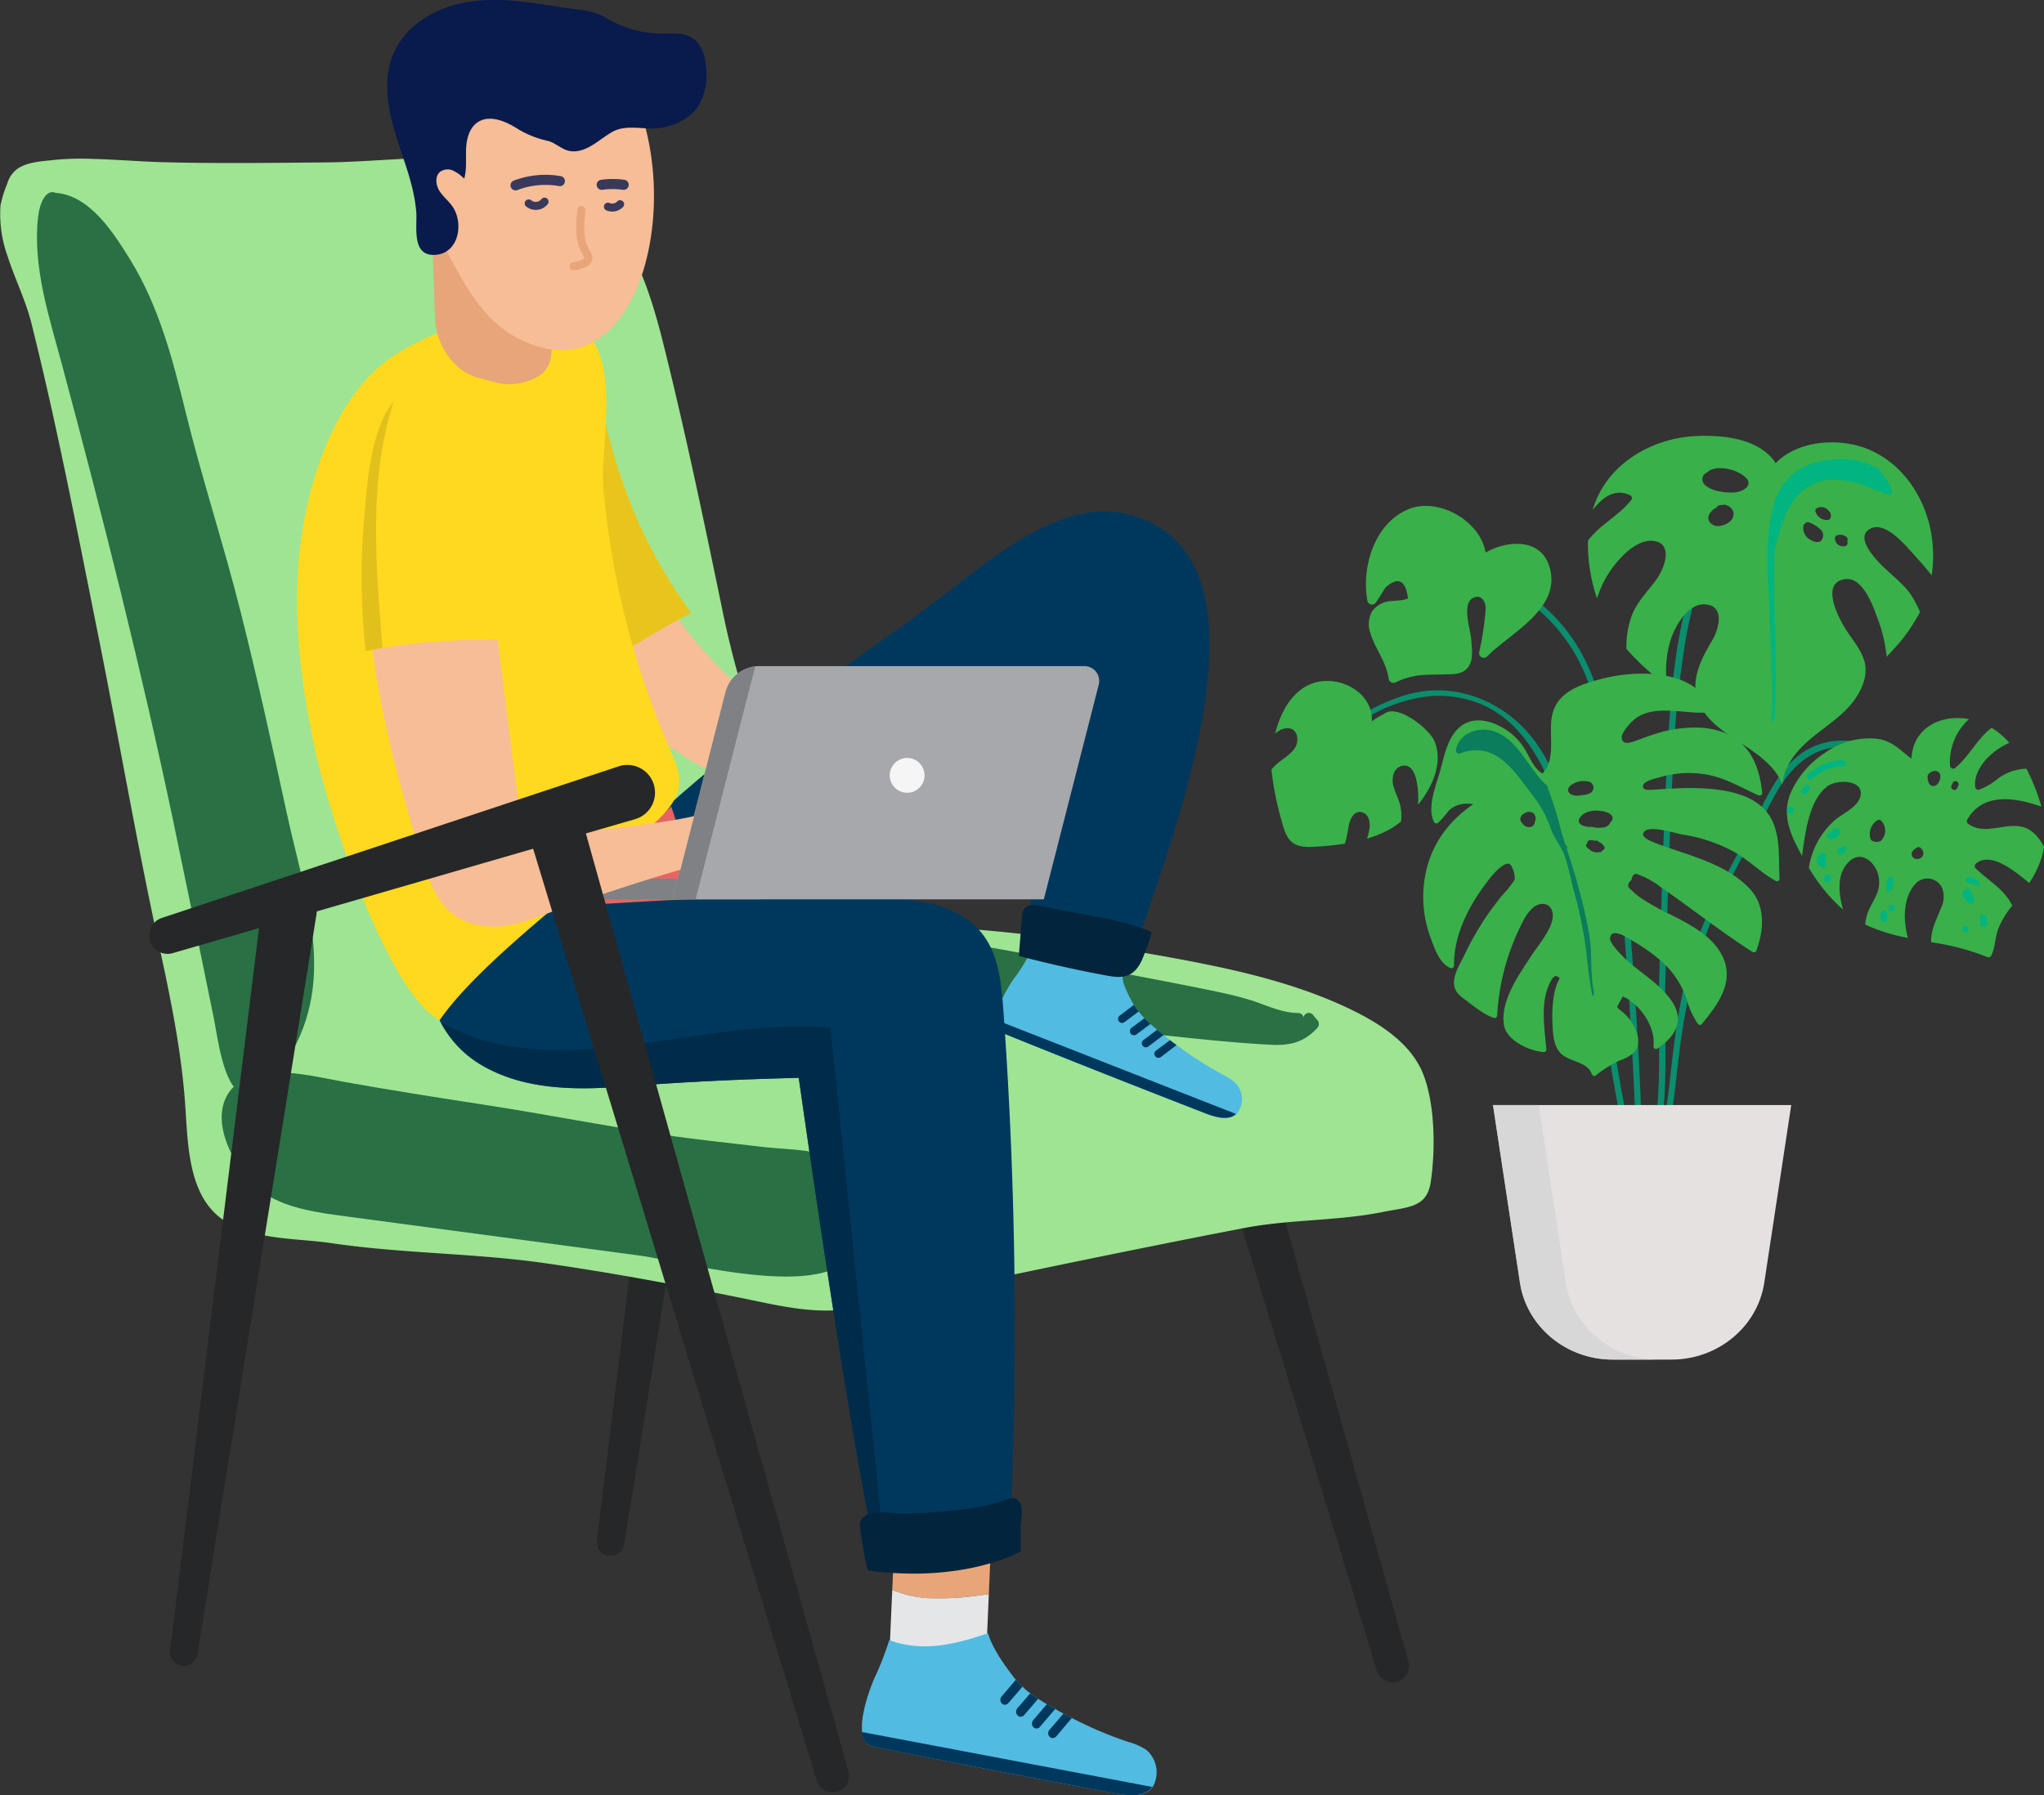 <svg xmlns="http://www.w3.org/2000/svg" width="463.038" height="406.817" viewBox="0 0 463.038 406.817">
  <rect x="0" y="0" width="463.038" height="406.817" fill="#333333" stroke="none"/>
  <g id="Group_712" data-name="Group 712" transform="translate(-359.963 -1876.094)">
    <g id="Group_709" data-name="Group 709" transform="translate(-8437.442 -602.712)">
      <g id="Group_671" data-name="Group 671" transform="translate(8932.599 2629.772)">
        <path id="Path_1410" data-name="Path 1410" d="M9481.377,2976.47l36.512,130.481a3.728,3.728,0,0,1-7.156,2.09L9470.1,2975.524C9473.853,2975.929,9477.611,2976.264,9481.377,2976.47Z" transform="translate(-9334.02 -2881.408)" fill="#262728"/>
        <g id="Group_669" data-name="Group 669" transform="translate(0 24.149)">
          <path id="Path_1411" data-name="Path 1411" d="M9215.042,2839.225l-20.719,168.387a3.125,3.125,0,0,0,6.188.878l26.947-167.5a6.271,6.271,0,1,0-12.384-1.992C9215.063,2839.063,9215.051,2839.157,9215.042,2839.225Z" transform="translate(-9194.3 -2833.719)" fill="#262728"/>
        </g>
        <g id="Group_670" data-name="Group 670" transform="translate(25.493)">
          <path id="Path_1412" data-name="Path 1412" d="M9251.3,2824.856l96.466-27.781a6.271,6.271,0,0,0-3.471-12.053c-.076.022-.176.053-.25.077l-95.223,31.786a4.175,4.175,0,0,0,2.478,7.971Z" transform="translate(-9245.967 -2784.776)" fill="#262728"/>
        </g>
      </g>
      <g id="Group_672" data-name="Group 672" transform="translate(8797.405 2514.514)">
        <path id="Path_1413" data-name="Path 1413" d="M8921.93,2557.111a25.328,25.328,0,0,0-1.52,4.917,28.026,28.026,0,0,0,1.6,11.48c1.635,5.111,4.1,9.985,5.4,15.2,5.787,23.092,10.285,46.567,14.971,69.9,4.738,23.6,8.787,47.32,13.9,70.847,2.564,11.8,5.024,23.633,5.921,35.7.7,9.364.483,22.077,9.617,27.333,6.989,4.021,15.863,3.53,23.6,4.675,15.943,2.359,32.059,2.232,48,4.485,14.847,2.1,29.656,4.878,44.352,7.837,7.76,1.562,15.691,3.611,23.6,2.737,7.446-.823,14.6-2.928,21.908-4.465q11.467-2.41,22.939-4.8c15.293-3.172,30.6-6.28,45.939-9.23,10.4-2,21.115-1.555,31.5-3.651,5.65-1.14,9.869-.92,10.748-6.766,1.084-7.22,1.008-17.551-1.707-24.462-2.841-7.227-10.328-11.773-17.03-14.951-16.622-7.881-36-10.688-53.97-13.9a315.175,315.175,0,0,0-35.012-4.233c-9.911-.644-19.81-3.276-29.727-3.9-1.462-3.89-2.494-7.95-3.922-11.866-2.375-6.515-5.258-12.852-7.9-19.258a209.572,209.572,0,0,1-11.362-37.861c-4.141-19.982-8.315-39.984-13.274-59.785-3.613-14.429-9.145-30.711-23.718-37.333-16.325-7.417-35.579-3.634-52.844-3.489-12.2.1-24.421.266-36.619-.048-5.294-.136-10.571-.616-15.866-.739a61.386,61.386,0,0,0-8.662.2c-2.519.3-5.369.375-7.676,1.52a6.355,6.355,0,0,0-.957.582A6.253,6.253,0,0,0,8921.93,2557.111Z" transform="translate(-8920.297 -2551.177)" fill="#9ee493"/>
        <path id="Path_1414" data-name="Path 1414" d="M8943,2606.359c9.215,34.413,17.949,68.9,25.255,103.772,3.093,14.76,6.1,29.537,9.118,44.313.776,3.8,2.077,15.108,6.284,16.771,2.825,1.118,5.754-1.31,7.621-3.708,15.162-19.475,7.05-39,2.429-60.423-3.254-15.08-6.576-30.149-10.348-45.109-3.8-15.083-8.667-29.868-12.381-44.965-2.963-12.048-6.031-24.03-12.611-34.686-3.707-6-9.076-14.534-16.863-15.114-2.092-.906-3.6,2.065-3.98,5.442C8936.229,2584.019,8940.1,2595.534,8943,2606.359Z" transform="translate(-8928.893 -2559.215)" fill="#297045"/>
        <path id="Path_1415" data-name="Path 1415" d="M9187.466,2927.958c30.086,2.278,60.218.385,90.343.7,15.093.158,30,1.3,45,2.9,6.718.714,13.5,1.372,20.251,1.712,4.266.215,7.431-.623,10.334-3.8a1.33,1.33,0,0,0,0-1.831l-1.009-1.19a1.208,1.208,0,0,0-2.092.639,1.19,1.19,0,0,0-1.2-1.018c-4.1-.037-7.547-1.97-11.39-3.1-3.222-.944-6.518-1.638-9.806-2.306-7.931-1.611-15.893-3.079-23.834-4.637-14.542-2.854-29.3-6.268-44.128-7.189-24.975-1.552-51.453,4.071-73.123,16.707A1.306,1.306,0,0,0,9187.466,2927.958Z" transform="translate(-9054.992 -2732.24)" fill="#297045"/>
        <path id="Path_1416" data-name="Path 1416" d="M9117.146,3012.869c8.549,1.142,47.014,11.744,48.16-3.216.277-3.623,1.141-13.783-1.128-16.528-3.762-4.551-13.946-4.25-19.231-4.889-7.5-.907-15.014-1.646-22.483-2.756-13.558-2.014-27.018-4.695-40.567-6.783-10.879-1.677-21.691-3.356-32.521-5.319-6.494-1.177-18.1-4.208-23.812.479-8.469,6.948.293,21.722,7.445,25.637,5.1,2.791,11.01,3.608,16.771,4.377l44.848,5.99Z" transform="translate(-8971.861 -2764.023)" fill="#297045"/>
      </g>
      <g id="Group_679" data-name="Group 679" transform="translate(8992.651 2819.725)">
        <g id="Group_673" data-name="Group 673" transform="translate(6.156 0)">
          <path id="Path_1417" data-name="Path 1417" d="M9337.9,3190.955a24.84,24.84,0,0,1-7.94-1.867l.756-17.159,21.993-2.168-.873,20.307c-.52.078-1.041.142-1.559.2A65.7,65.7,0,0,1,9337.9,3190.955Z" transform="translate(-9329.233 -3169.761)" fill="#e7a579"/>
          <path id="Path_1418" data-name="Path 1418" d="M9337.154,3210.8a65.72,65.72,0,0,0,12.379-.684c.516-.062,1.038-.126,1.557-.2l-.865,20.129-21.734-4.664.725-16.445A24.846,24.846,0,0,0,9337.154,3210.8Z" transform="translate(-9328.49 -3189.605)" fill="#e5e6e7"/>
        </g>
        <g id="Group_678" data-name="Group 678" transform="translate(0 29.151)">
          <path id="Path_1419" data-name="Path 1419" d="M9319.143,3238.414a70.179,70.179,0,0,0,3.076-8.005c7.535,2.8,14.961.976,22.371-1.565,1.094,3.883,4.65,8.4,5.611,9.677a6.635,6.635,0,0,0,.7.864,12.777,12.777,0,0,0,1.508,1.562,11.325,11.325,0,0,0,1.773,1.516,15.834,15.834,0,0,0,1.782,1.24c.647.438,1.3.83,1.957,1.223.612.386,1.276.734,1.9,1.074.539.326,1.078.652,1.625.934.074.059.158.074.232.133.621.341,1.243.681,1.914.985a87.319,87.319,0,0,0,12.817,5.444,13.776,13.776,0,0,1,4,1.766,6.667,6.667,0,0,1,1.668,8.082c-1.661,2.954-5.824,2.318-8.345,1.831-17.554-3.213-37.638-7.1-55.132-10.628C9313.018,3253.43,9318.055,3240.587,9319.143,3238.414Z" transform="translate(-9316.013 -3228.843)" fill="#52bbe1"/>
          <path id="Path_1420" data-name="Path 1420" d="M9381.849,3286.672c-1.786,2.506-5.657,1.961-8.056,1.517-17.559-3.256-37.658-7.1-55.16-10.641a3.212,3.212,0,0,1-2.49-3.312Z" transform="translate(-9316.078 -3251.839)" fill="#00385d"/>
          <g id="Group_674" data-name="Group 674" transform="translate(42.196 18.224)">
            <path id="Path_1421" data-name="Path 1421" d="M9401.881,3271.028a.8.8,0,0,0,.506.274,1.089,1.089,0,0,0,.963-.342l3.561-4.2c-.671-.3-1.293-.644-1.914-.984l-3.164,3.665A1.134,1.134,0,0,0,9401.881,3271.028Z" transform="translate(-9401.532 -3265.778)" fill="#00385d"/>
          </g>
          <g id="Group_675" data-name="Group 675" transform="translate(38.532 16.082)">
            <path id="Path_1422" data-name="Path 1422" d="M9394.413,3266.65a1.287,1.287,0,0,0,.548.282,1.037,1.037,0,0,0,.971-.387l3.445-4.033c-.621-.341-1.285-.689-1.9-1.074l-3.063,3.59A1.223,1.223,0,0,0,9394.413,3266.65Z" transform="translate(-9394.106 -3261.438)" fill="#00385d"/>
          </g>
          <g id="Group_676" data-name="Group 676" transform="translate(34.936 13.619)">
            <path id="Path_1423" data-name="Path 1423" d="M9387.15,3261.456a.867.867,0,0,0,.5.274,1.056,1.056,0,0,0,1.014-.379l3.162-3.666a15.53,15.53,0,0,1-1.781-1.24l-2.939,3.38A1.219,1.219,0,0,0,9387.15,3261.456Z" transform="translate(-9386.818 -3256.446)" fill="#00385d"/>
          </g>
          <g id="Group_677" data-name="Group 677" transform="translate(31.371 10.541)">
            <path id="Path_1424" data-name="Path 1424" d="M9379.926,3255.584a.865.865,0,0,0,.506.274,1.09,1.09,0,0,0,.963-.341l3.221-3.749a12.582,12.582,0,0,1-1.508-1.562l-3.23,3.793A1.174,1.174,0,0,0,9379.926,3255.584Z" transform="translate(-9379.594 -3250.207)" fill="#00385d"/>
          </g>
        </g>
      </g>
      <g id="Group_684" data-name="Group 684" transform="translate(9023.02 2691.271)">
        <path id="Path_1425" data-name="Path 1425" d="M9379.336,2931.132c14.445,5.847,31.049,12.431,45.585,18.037,2.084.826,5.548,2.055,7.351-.013a5.245,5.245,0,0,0-.363-6.736,12.943,12.943,0,0,0-3.174-2.1,82.067,82.067,0,0,1-10.208-6.565c-.532-.358-1.018-.738-1.5-1.117-.056-.06-.124-.086-.18-.147-.43-.319-.846-.673-1.263-1.027-.485-.379-1-.772-1.477-1.186-.507-.427-1.013-.854-1.507-1.315a14.4,14.4,0,0,1-1.355-1.3,10.106,10.106,0,0,1-1.312-1.517,11.17,11.17,0,0,1-1.08-1.508,5.667,5.667,0,0,1-.48-.81,26.738,26.738,0,0,1-1.824-3.909c-.443-1.425-.1-3.062-1.086-4.3-1.021-1.25-2.78-1.167-4.264-1.3a.688.688,0,0,1-.3-.035c-1.7-.171-2.308-.754-3.717-1.6-2.375-1.408-6.884-2.364-9.488-3.269-.55-.208-3.445,6-5.77,8.937C9380.707,2919.906,9374.734,2929.277,9379.336,2931.132Z" transform="translate(-9377.59 -2909.419)" fill="#52bbe1"/>
        <path id="Path_1426" data-name="Path 1426" d="M9431.955,2968.513c-1.851,1.689-5.077.583-7.062-.187-14.534-5.641-31.157-12.2-45.606-18.052a2.771,2.771,0,0,1-1.688-3.073Z" transform="translate(-9377.56 -2928.559)" fill="#00385d"/>
        <g id="Group_680" data-name="Group 680" transform="translate(35.892 23.218)">
          <path id="Path_1427" data-name="Path 1427" d="M9450.5,2960.124a.742.742,0,0,0,.395.306.959.959,0,0,0,.865-.106l3.584-2.731c-.531-.358-1.018-.738-1.5-1.117l-3.176,2.375A.874.874,0,0,0,9450.5,2960.124Z" transform="translate(-9450.303 -2956.476)" fill="#00385d"/>
        </g>
        <g id="Group_681" data-name="Group 681" transform="translate(33.054 20.859)">
          <path id="Path_1428" data-name="Path 1428" d="M9444.719,2955.322a1.2,1.2,0,0,0,.429.319.906.906,0,0,0,.878-.14l3.463-2.62c-.484-.379-1-.772-1.477-1.186l-3.08,2.332A.938.938,0,0,0,9444.719,2955.322Z" transform="translate(-9444.551 -2951.695)" fill="#00385d"/>
        </g>
        <g id="Group_682" data-name="Group 682" transform="translate(30.337 18.246)">
          <path id="Path_1429" data-name="Path 1429" d="M9439.233,2949.893a.8.8,0,0,0,.4.306.923.923,0,0,0,.912-.127l3.175-2.375a14.447,14.447,0,0,1-1.356-1.3l-2.946,2.187A.939.939,0,0,0,9439.233,2949.893Z" transform="translate(-9439.044 -2946.399)" fill="#00385d"/>
        </g>
        <g id="Group_683" data-name="Group 683" transform="translate(27.654 15.222)">
          <path id="Path_1430" data-name="Path 1430" d="M9433.8,2944.007a.8.8,0,0,0,.395.307.956.956,0,0,0,.863-.106l3.236-2.431a11.17,11.17,0,0,1-1.08-1.508l-3.248,2.466A.9.9,0,0,0,9433.8,2944.007Z" transform="translate(-9433.607 -2940.269)" fill="#00385d"/>
        </g>
      </g>
      <path id="Path_1431" data-name="Path 1431" d="M9220.209,2783.416c17.1-15.928,38.438-31.106,57.524-44.588,17.853-12.609,37.122-33.322,56.737-21.764,24.18,14.247,5,65.9-3.811,92.118-7.65,1.415-16.5-2.829-24.146-1.415-5.619-41.194-1.4-31.894-2.147-43.46-25.792,27.681-46.873,48.382-76.332,58.162Z" transform="translate(-274.827 -118.985)" fill="#00385d"/>
      <path id="Path_1432" data-name="Path 1432" d="M9252.378,2794.561l-20.53,5.774c-17.246-2.78-29.023-14.137-37.062-27.525,6.069-3.535,11.786-7.912,17.842-10.727C9222.734,2776.153,9235.843,2786.83,9252.378,2794.561Z" transform="translate(-261.948 -143.508)" fill="#f6bd96"/>
      <path id="Path_1433" data-name="Path 1433" d="M9190.059,2654.212l-2.9,1.779c-.132-.6-.283-1.172-.41-1.779Z" transform="translate(-257.877 -88.86)" fill="#a6a8ab"/>
      <path id="Path_1434" data-name="Path 1434" d="M9178.178,2663.24c4.528,20.668,10.718,34.178,20.6,47.931-6.056,2.815-17.4,10.185-23.469,13.719-14.3-23.819-14.41-56.244-14.41-56.244Z" transform="translate(-244.779 -93.434)" fill="#e8c51d"/>
      <path id="Path_1435" data-name="Path 1435" d="M9176.551,2887.219c-8.191,5.067-25.646,4.074-36.074,1.905,10.3-14.941,30.019-26.611,43.408-40.009C9188.637,2863.043,9191.479,2877.984,9176.551,2887.219Z" transform="translate(-234.435 -187.598)" fill="#e76464"/>
      <path id="Path_1436" data-name="Path 1436" d="M9057.293,2676.3c1.718-14.946,7.84-34.884,21.111-43.646,10.108-6.674,26.791-12.095,38.921-8.231,14.319,4.562,7.765,27.431,8.755,38.4a190.507,190.507,0,0,0,14.983,58.713c1.065,2.449,2.2,4.975,2.173,7.646-.064,5.615-6.733,10.134-10.518,13.411-5.252,4.55-10.642,8.939-15.967,13.4-2.2,1.839-28.551,26.675-27.791,27.1-12.008-6.687-25.254-46.959-28.443-62.228C9057.458,2706.229,9055.586,2691.166,9057.293,2676.3Z" transform="translate(-191.966 -73.117)" fill="#ffd91f"/>
      <g id="Group_685" data-name="Group 685" transform="translate(8880.301 2678.317)">
        <path id="Path_1437" data-name="Path 1437" d="M9117.193,2905.649c1.035-9.806,6.226-11.862,15.431-12.277,29.033-1.31,57.455-4.17,86.615-2.8,8.422.4,17.854,1.5,23.131,8.075,3.812,4.75,4.458,11.224,4.9,17.3a1001.2,1001.2,0,0,1,1.37,121.454c-8.376,2.739-16.924,3.319-29.672,4.045-5.959-23.919-18.006-110-18.048-110-14.513.38-25.372.9-40,2-10.621.8-21.859.7-31.16-4.492A24.013,24.013,0,0,1,9117.193,2905.649Z" transform="translate(-9102.877 -2886.734)" fill="#00385d"/>
        <path id="Path_1438" data-name="Path 1438" d="M9210.893,2949.385l12.528,121.26-1.683.1c-5.959-23.919-18.006-110-18.049-110-14.512.38-25.371.9-40,2-10.621.8-21.86.7-31.162-4.492a25.085,25.085,0,0,1-9.99-10.205C9148.29,2962.937,9181.439,2946.741,9210.893,2949.385Z" transform="translate(-9105.649 -2916.03)" fill="#012a46" opacity="0.78"/>
        <path id="Path_1439" data-name="Path 1439" d="M9138.273,2883.164c-12.762,10.615-26.732,22.184-33.272,31.667-5.69-3.169-11.649-13.9-16.694-25.92A276.066,276.066,0,0,1,9138.273,2883.164Z" transform="translate(-9088.307 -2883.164)" fill="#ffd91f"/>
      </g>
      <path id="Path_1440" data-name="Path 1440" d="M9304.367,2865.951c1.175.107,2.354.159,3.524.308A7.86,7.86,0,0,1,9304.367,2865.951Z" transform="translate(-317.461 -196.127)" fill="#d0ccc8"/>
      <g id="Group_686" data-name="Group 686" transform="translate(8923.025 2629.744)">
        <rect id="Rectangle_130" data-name="Rectangle 130" width="46.791" height="4.69" transform="translate(0 48.157)" fill="#808184"/>
        <path id="Path_1441" data-name="Path 1441" d="M9313.191,2837.565h-84.112l12-46.932a7.863,7.863,0,0,1,7.618-5.915h73.68a3.361,3.361,0,0,1,3.256,4.193Z" transform="translate(-9202.347 -2784.718)" fill="#a6a8ab"/>
        <path id="Path_1442" data-name="Path 1442" d="M9241.079,2790.71l-12,46.931h5.226l13.5-52.772A7.847,7.847,0,0,0,9241.079,2790.71Z" transform="translate(-9202.347 -2784.795)" fill="#808184"/>
        <circle id="Ellipse_94" data-name="Ellipse 94" cx="3.946" cy="3.946" r="3.946" transform="translate(75.134 27.685) rotate(-76.717)" fill="#fff" opacity="0.88"/>
      </g>
      <path id="Path_1443" data-name="Path 1443" d="M9117.985,2751.44c1.729,16.586,7.144,56.886,7.144,56.886,12.941-3.933,25.66-3.61,38.546-6.482l-3.122,12.145c-17.18,4.96-33.485,11.23-36.369,12.047-5.092,1.442-10.982,1.259-15.171-1.975-3.77-2.91-5.5-7.687-6.905-12.237-5.315-17.2-9.984-34.339-11.814-51.839C9100.973,2757.713,9105.725,2751.451,9117.985,2751.44Z" transform="translate(-209.012 -138.116)" fill="#f6bd96"/>
      <g id="Group_688" data-name="Group 688" transform="translate(8879.302 2565.352)">
        <path id="Path_1444" data-name="Path 1444" d="M9086.686,2687.583c.8-10.127,1.564-26.277,9.5-31.186,11.969-7.406,23.568,5.447,24.318,17.234.852,13.355,3.223,26.1,4.554,38.858-13.607.012-25.978.2-37.831,2.723A150.786,150.786,0,0,1,9086.686,2687.583Z" transform="translate(-9086.281 -2654.213)" fill="#ffd91f"/>
        <path id="Path_1445" data-name="Path 1445" d="M9086.686,2692.156c.7-8.893,1.381-22.425,6.906-28.916-5.851,17.92-3.981,37.311-2.574,55.831-1.271.218-2.537.446-3.795.714A150.786,150.786,0,0,1,9086.686,2692.156Z" transform="translate(-9086.281 -2658.786)" fill="#e2c01c"/>
        <g id="Group_687" data-name="Group 687" transform="translate(34.774 25.634)">
          <path id="Path_1446" data-name="Path 1446" d="M9156.878,2707.5c-.045-.442-.077-.891-.119-1.334C9156.8,2706.6,9156.842,2707.049,9156.878,2707.5Z" transform="translate(-9156.759 -2706.167)" fill="#ffd91f"/>
          <path id="Path_1447" data-name="Path 1447" d="M9156.964,2708.87c1.082,10.642,2.8,20.978,3.88,31.308-1.331,0-2.607.02-3.915.027C9157.363,2726.932,9157.6,2716.871,9156.964,2708.87Z" transform="translate(-9156.845 -2707.536)" fill="#ffd91f"/>
        </g>
      </g>
      <path id="Path_1448" data-name="Path 1448" d="M9350.595,3167.007a2.361,2.361,0,0,1,.808,1c.811,1.651.1,3.838.1,5.582v5.3s-12.727,7.27-34.514,4.3c-.466-.063-1.775-8.895-1.866-9.7-.564-4.974,7.351-3.1,10.36-3.186,3.833-.112,7.664-.351,11.477-.78a50.241,50.241,0,0,0,10.293-2C9348.491,3167.11,9349.662,3166.412,9350.595,3167.007Z" transform="translate(-322.895 -348.525)" fill="#02253d"/>
      <path id="Path_1449" data-name="Path 1449" d="M9416.426,2905.729c-.643,1.832-1.656,3.7-3.418,4.518-1.605.742-3.475.451-5.213.129q-9.937-1.843-19.723-4.42.35-4.4.7-8.8a3.651,3.651,0,0,1,.474-1.823c.819-1.185,2.595-.993,4-.67,7.969,1.833,17.407,2.7,24.922,5.854A35.989,35.989,0,0,1,9416.426,2905.729Z" transform="translate(-359.866 -210.546)" fill="#02253d"/>
      <g id="Group_692" data-name="Group 692" transform="translate(8831.227 2652.132)">
        <g id="Group_689" data-name="Group 689" transform="translate(85.367 6.576)">
          <path id="Path_1450" data-name="Path 1450" d="M9162.135,2851.519l65.586,215.516a3.728,3.728,0,0,0,7.156-2.09L9174.172,2848a6.27,6.27,0,1,0-12.076,3.379C9162.105,2851.419,9162.124,2851.484,9162.135,2851.519Z" transform="translate(-9161.862 -2843.422)" fill="#262728"/>
        </g>
        <g id="Group_690" data-name="Group 690" transform="translate(4.694 26.705)">
          <path id="Path_1451" data-name="Path 1451" d="M9019.1,2889.725l-20.719,168.387a3.125,3.125,0,0,0,6.188.878l26.947-167.5a6.271,6.271,0,1,0-12.383-1.992C9019.121,2889.563,9019.108,2889.657,9019.1,2889.725Z" transform="translate(-8998.357 -2884.219)" fill="#262728"/>
        </g>
        <g id="Group_691" data-name="Group 691" transform="translate(0 0)">
          <path id="Path_1452" data-name="Path 1452" d="M8994.182,2872.731l104.7-30.341a6.271,6.271,0,1,0-3.491-12.047c-.068.02-.162.05-.23.072l-103.459,34.345a4.174,4.174,0,0,0,2.477,7.971Z" transform="translate(-8988.845 -2830.094)" fill="#262728"/>
        </g>
      </g>
      <g id="Group_708" data-name="Group 708" transform="translate(8885.129 2478.806)">
        <path id="Path_1465" data-name="Path 1465" d="M9131.385,2581.54c-1.078-.284-2.15-.615-3.189-.825a11.573,11.573,0,0,1-5.139-2.794,15.663,15.663,0,0,1-4.982-11.073l-1.885-55.183,25.8-.881q.372,10.849.741,21.7c-.255,3.239.437,6.8.593,10.052.145,3.027-.023,5.966.118,9q.492,10.544.983,21.088a11.991,11.991,0,0,1-.355,4.48,6.571,6.571,0,0,1-3.547,3.7,14.431,14.431,0,0,1-6.016,1.272A14.178,14.178,0,0,1,9131.385,2581.54Z" transform="translate(-9107.26 -2495.006)" fill="#e7a579"/>
        <path id="Path_1466" data-name="Path 1466" d="M9136.321,2558.479c31.622,11.15,38.476-61.593,6.315-73.8-36.494-13.849-41.462,23.777-26.57,51.394C9121.35,2545.876,9125.647,2554.716,9136.321,2558.479Z" transform="translate(-9103.224 -2480.281)" fill="#f6bd96"/>
        <path id="Path_1467" data-name="Path 1467" d="M9100.705,2511.551c-2.225-6.749-3.988-14.29-1.123-20.794,2.813-6.39,9.631-10.285,16.514-11.454s13.926-.05,20.817,1.069c3.8.618,7.5.565,10.827,2.519a24.376,24.376,0,0,0,12.32,3.521c2.44,0,5.086-.322,7.137,1,2.184,1.412,2.937,4.243,3.129,6.836a13.731,13.731,0,0,1-1.689,8.479c-1.854,2.875-5.213,4.505-8.592,5.043-3.584.571-7.609-.889-10.84.857-2.893,1.564-5.77,4.75-9.322,4.453-2.168-.181-3.557-1.928-5.477-2.364a22.346,22.346,0,0,1-7.2-2.98c-2.611-1.591-6.024-2.928-8.584-1.258-1.909,1.246-2.568,3.736-2.667,6.013s.2,4.611-.432,6.8a8.756,8.756,0,0,0-2.482-1.812,2.974,2.974,0,0,0-2.939.226c-1.291,1.018-1.02,3.113-.109,4.483s2.294,2.387,3.131,3.8c2.3,3.892.99,10.332-4.277,10.575-5.3.245-3.947-6.474-4.174-9.6C9104.283,2521.642,9102.361,2516.575,9100.705,2511.551Z" transform="translate(-9098.092 -2478.806)" fill="#091a4c"/>
      </g>
      <path id="Path_1468" data-name="Path 1468" d="M9166.629,2571.416a2.544,2.544,0,0,1-3.59.393" transform="translate(-245.865 -46.916)" fill="none" stroke="#39395c" stroke-linecap="round" stroke-miterlimit="10" stroke-width="1.816"/>
      <path id="Path_1469" data-name="Path 1469" d="M9202.172,2572.589a2.469,2.469,0,0,1-2.76.561" transform="translate(-264.291 -47.51)" fill="none" stroke="#39395c" stroke-linecap="round" stroke-miterlimit="10" stroke-width="1.816"/>
      <path id="Path_1470" data-name="Path 1470" d="M9167.043,2561.691a19,19,0,0,0-10.043.956" transform="translate(-242.805 -41.844)" fill="none" stroke="#39395c" stroke-linecap="round" stroke-miterlimit="10" stroke-width="2.287"/>
      <path id="Path_1471" data-name="Path 1471" d="M9201.535,2563.5a17.72,17.72,0,0,0-4.972,0" transform="translate(-262.848 -42.819)" fill="none" stroke="#39395c" stroke-linecap="round" stroke-miterlimit="10" stroke-width="2.287"/>
      <path id="Path_1472" data-name="Path 1472" d="M9185.418,2575.266c-.343,3.25-.633,6.764,1.05,9.566.3.5.671,1.052.5,1.608a1.709,1.709,0,0,1-1.078.939,9.542,9.542,0,0,1-2.234.633" transform="translate(-256.312 -48.866)" fill="none" stroke="#e7a579" stroke-linecap="round" stroke-miterlimit="10" stroke-width="1.816"/>
    </g>
    <g id="Group_711" data-name="Group 711" transform="translate(648 1974.842)">
      <g id="Group_643" data-name="Group 643" transform="translate(0)">
        <path id="Path_1231" data-name="Path 1231" d="M8918.944,1155.194c-.3-3.686-.171-7.444-.336-11.091-.325-7.2-.7-14.4-1.162-21.589-.938-14.469-2-28.954-3.76-43.35-1.543-12.631-2.477-27.659-9.67-38.6-3.346-5.089-8.514-10.445-14.361-12.558-5.911-2.137-11.726.047-16.892,3.047a.706.706,0,0,1-.712-1.219c7-4.068,14.5-5.8,21.76-1.342,7.761,4.77,13.338,12.763,16.045,21.352,3.374,10.7,4.477,22.335,5.727,33.447,1.415,12.589,2.346,25.235,3.188,37.875.449,6.742.81,13.489,1.126,20.238.206,4.4-.025,9.106.393,13.634C8919.849,1155.1,8919.4,1155.151,8918.944,1155.194Z" transform="translate(-8836.329 -992.886)" fill="#0a8e6d"/>
        <path id="Path_1232" data-name="Path 1232" d="M8732.074,1147.94c-.983.125-1.971.2-2.955.294,2.909-12.166,1.579-25.229,1.93-37.613.486-17.215.943-34.434,1.862-51.632.79-14.765,1.9-30.858,7.732-44.76.358.239.724.462,1.1.673a106.925,106.925,0,0,0-5.128,20.553,229.154,229.154,0,0,0-2.4,25.6c-.837,16.282-1.276,32.58-1.736,48.876-.344,12.183.934,25.076-1.618,37.134,1.714-5.7,2.319-11.877,2.952-17.548,1.089-9.76,2.5-19.279,5.774-28.595,3.386-9.641,8.542-18.232,13.1-27.315,3.284-6.549,6.789-14.534,14.218-17.233,8.764-3.185,18.075,1.636,22.232,9.55.422.8-.8,1.519-1.219.713-2.958-5.63-8.471-9.69-14.977-9.828-6.048-.129-10.614,3.264-13.882,8.075-2.77,4.079-4.627,8.682-7,12.988a186.567,186.567,0,0,0-8.566,16.875c-4.766,11.224-6.926,22.721-8.271,34.77C8734.558,1135.5,8733.928,1141.985,8732.074,1147.94Z" transform="translate(-8643.252 -986.31)" fill="#0a8e6d"/>
        <path id="Path_1233" data-name="Path 1233" d="M8891.056,1084.035c9.054-3.06,18.533-.876,25.792,5.331,7.544,6.452,10.873,16.547,13.172,25.876,2.783,11.295,5.079,22.835,6.99,34.3,2.1,12.623,3.831,25.332,6.811,37.776q-.737.057-1.473.052c-2.074-8.731-3.535-17.6-4.938-26.468-1.729-10.933-3.784-21.742-6.01-32.581-3.638-17.722-8.778-44.334-32.052-44.424-7.3-.029-21.832,5.055-22.124,13.834-.03.907-1.443.911-1.412,0C8876.06,1090.246,8884.959,1086.1,8891.056,1084.035Z" transform="translate(-8861.644 -1024.985)" fill="#0a8e6d"/>
        <path id="Path_1234" data-name="Path 1234" d="M8928.849,987.206c6.631-2.541,16.045,2.754,17.207,9.932,4.8-2.778,12.277-3.327,14.367,2.894,3.247,9.664-8.741,15.278-13.994,20.611a1.067,1.067,0,0,1-1.825-.919,65.075,65.075,0,0,0,1.457-9.609c.11-1.229-.408-2.723-1.621-2.958a2.228,2.228,0,0,0-2.33,1.679c-.753,2.442.6,5.962.741,8.5.131,2.276.564,4.95-1.468,6.487-1.234.932-2.842.86-4.316.908-4.332.139-7.181-.193-11.335,1.777a1.078,1.078,0,0,1-1.629-.833c-.606-4-3.12-6.721-4.179-10.424a5.851,5.851,0,0,1,.375-4.706,5.52,5.52,0,0,1,3.646-2.326c.718-.2,4.113-.154,4.527-.773q-.835-6.184-5.1-2.381-1.024,1.661-2.1,3.287a1.07,1.07,0,0,1-2.006-.414C8917.9,1000.283,8920.994,990.215,8928.849,987.206Z" transform="translate(-8897.558 -970.674)" fill="#39b04a"/>
        <g id="Group_637" data-name="Group 637" transform="translate(71.675)">
          <g id="Group_636" data-name="Group 636">
            <path id="Path_1235" data-name="Path 1235" d="M8720.146,973.795c2.66-3.59,6.927-5.6,9.766-9.157a.716.716,0,0,0-.144-1.109c-3.395-1.625-6.238.264-8.564,3.363a21.249,21.249,0,0,1,2.3-5.211c4.461-7.189,12.874-11.219,21.161-11.6,6.113-.284,14.456.576,18.01,6.168,4.975-5.233,14.338-5.8,20.706-3.276,8.561,3.4,13.888,12.135,14.791,21.065a30.338,30.338,0,0,1-.155,7.617c-1.319-1.7-2.758-3.29-4.006-4.669-1.787-1.973-6.24-7.377-9.537-6.057-4.387,1.756.952,7.194,2.525,8.738,2.336,2.291,5.153,4.3,6.809,7.165a34.481,34.481,0,0,1,1.567,3.095,37.765,37.765,0,0,1-5.739,8.2c-.6.668-1.216,1.322-1.824,1.981a33.346,33.346,0,0,0-2.115-8.868c-.981-2.725-3.342-9.272-7.266-8.73-5.737.792-1.516,8.727,0,11.175,1.588,2.561,4.068,5.269,4.53,8.314.516,3.4-1.479,6.991-3.679,9.41-2.676,2.943-6.128,5.054-9.13,7.663s-5.679,6.022-5.923,9.993c-1.447-3.62-4.653-6.216-7.893-8.385s-6.712-4.145-9.2-7.149c-4.819-5.824-2.2-11.5,1.148-17.124,1.419-2.38,3.032-7.709-1.392-8.165-4.235-.437-7.18,5.248-8.155,8.48a24.835,24.835,0,0,0-.666,9.982,58.24,58.24,0,0,1-9.215-8.384,20.861,20.861,0,0,1,1.178-7.452c1.259-3.327,3.755-5.625,5.757-8.468,1.657-2.352,3.849-8.075-.918-8.562-4.152-.424-8.547,4.823-10.411,7.956a24.166,24.166,0,0,0-2.246,5.06c-.046-.138-.108-.264-.154-.4A38.51,38.51,0,0,1,8720.146,973.795Zm55.96-.357a1.83,1.83,0,0,0,2.343,1.565.719.719,0,0,0,.519-.681,2.038,2.038,0,0,0-.095-.5.609.609,0,0,0-.107-.815,2.164,2.164,0,0,0-2.165-.433A.723.723,0,0,0,8776.105,973.437Zm-1.638-4.337a.745.745,0,0,0,.681-.836,1.266,1.266,0,0,0-.467-1.241,2.122,2.122,0,0,0-2.657-.608.716.716,0,0,0-.323.8A2.677,2.677,0,0,0,8774.468,969.1Zm-3.978,4.462c.7.451,1.826.861,2.527.184a1.816,1.816,0,0,0-.27-2.57,7.943,7.943,0,0,0-2.48-1.518.741.741,0,0,0-.9.247.642.642,0,0,0-.4.445A3.012,3.012,0,0,0,8770.49,973.563Zm-20.737-3.078c1.339-.086,3.245-.992,3.369-2.516a2.02,2.02,0,0,0-1.557-2.143.553.553,0,0,0-.516-.172c-.084.011-.17.033-.257.049a3.055,3.055,0,0,0-1.009.111.65.65,0,0,0-.443.409,3.976,3.976,0,0,0-1.724,1.627C8746.877,969.325,8748.327,970.576,8749.753,970.485Zm-2.884-9.131c1.57,1.271,4.569,1.666,6.537,1.5,1.932-.166,4.463-1.668,2.27-3.556-1.9-1.636-5.8-2.644-8.081-1.359a.648.648,0,0,0-.281.318,1.977,1.977,0,0,0-.964.7A1.741,1.741,0,0,0,8746.869,961.354Z" transform="translate(-8720.134 -950.03)" fill="#39b04a"/>
          </g>
          <path id="Path_1236" data-name="Path 1236" d="M8742.872,972.516a13.154,13.154,0,0,1,9.722-9.661c4.112-1.021,9.172-1.119,12.954,1.073a.6.6,0,0,1,.721.165,14.775,14.775,0,0,1,3.376,5.153c.188.545-.377.968-.868.869-2.385-.481-4.511-1.864-6.9-2.462-2.835-.708-5.924-1.224-8.778-.357a11.362,11.362,0,0,0-6.676,5.777,30.561,30.561,0,0,0-2.41,6.121c-.307,1.059-.576,2.129-.828,3.2a13.7,13.7,0,0,0-.176,2.9c-.11,4.668-.022,9.336.09,14,.165,6.916.349,13.836.009,20.75-.044.9-.8,2.571-.753,1.662.448-9.136-.238-18.244-.574-27.371C8741.518,987.255,8740.926,979.431,8742.872,972.516Z" transform="translate(-8700.767 -956.884)" fill="#00b580"/>
        </g>
        <g id="Group_639" data-name="Group 639" transform="translate(116.756 63.954)">
          <g id="Group_638" data-name="Group 638">
            <path id="Path_1237" data-name="Path 1237" d="M8663.2,1114.083a21.066,21.066,0,0,1,7.867-9.163,17.209,17.209,0,0,1,11.662-3.139c3.64.475,5.246,2.645,7.879,4.515.193-5.95,4.987-9.36,10.818-9.195a14.829,14.829,0,0,1,2.2.234,13.085,13.085,0,0,0-4.312,10.535.716.716,0,0,0,1.205.5c3.161-2.631,4.951-6.581,8.216-9.071a18.067,18.067,0,0,1,4.019,3.407c-4.283,1.863-8.138,6-7.751,9.94a.716.716,0,0,0,.895.681,14.83,14.83,0,0,0,4.194-2.436,11.24,11.24,0,0,1,6.526-2.321,43.579,43.579,0,0,1,3.376,8.6c-6.241-2.242-13.388-3.083-16.779,2.956a.724.724,0,0,0,.253.966c4.355,3.139,10.038-1.636,14.394,1.705a9.748,9.748,0,0,1,2.744,3.551,17.51,17.51,0,0,1-.516,2.278,23.078,23.078,0,0,1-2.832,5.859c-3.548-2.976-8.888-7.229-12.143-4.344a.713.713,0,0,0,0,1c2.553,2.531,5.812,4.314,7.737,7.435.2.33.394.677.576,1.03a19.733,19.733,0,0,0-3.168,5.205c-.75,2.033-.673,4.182-1.617,6.158a.723.723,0,0,1-.966.254,55.193,55.193,0,0,0-12.632-3.324c-.129-2.585,1.075-4.843,2.192-7.674a5.774,5.774,0,0,0,.356-4.441,3.649,3.649,0,0,0-6.156-1.072c-2.628,2.907-2.868,7.8-1.659,12.213a42.959,42.959,0,0,1-8.724-2.6c-.327-.144-.643-.305-.96-.464a11.164,11.164,0,0,1,.546-2.555c.479-1.363,1.294-2.545,1.866-3.866a6.793,6.793,0,0,0,.19-5.848c-1.162-2.468-3.78-4.217-6.137-2.067-2.846,2.6-2.631,6.764-1.48,10.978a39.164,39.164,0,0,1-7.738-9.454,17.933,17.933,0,0,1,6.171-11.065c1.693-1.331,4.691-2.667,5.419-4.879,1.336-4.069-5.251-4.229-7.441-2.517-3.851,3.011-4.775,9.4-5.438,13.88-.094.631-.165,1.268-.246,1.9-.541-1-1.055-1.995-1.542-2.987C8662.473,1121.727,8661.6,1117.957,8663.2,1114.083Zm37.685-1.042q.151-.3.3-.6c.405-.811-.812-1.526-1.219-.713-.1.2-.2.4-.3.6C8699.259,1113.139,8700.477,1113.854,8700.883,1113.041Zm-5.539-.549c1.387.289,2.385-2.346,1.351-3.17a1.364,1.364,0,0,0-1.262-.169c-.483.161-1.2.605-1.2,1.19C8694.232,1111.132,8694.406,1112.295,8695.344,1112.491Zm-3.332,16.535a1.343,1.343,0,0,0,1.271-1.133c.087-.646-.7-1.942-1.447-1.45-.506.332-1.205.743-1.212,1.431A1.163,1.163,0,0,0,8692.012,1129.026Zm-10.709-4.564c.19.77,1.907.906,2.4.394a3.218,3.218,0,0,0,.018-4.5.715.715,0,0,0-.857-.11A3.7,3.7,0,0,0,8681.3,1124.462Z" transform="translate(-8662.36 -1097.095)" fill="#39b04a"/>
          </g>
          <path id="Path_1238" data-name="Path 1238" d="M8766.021,1122.109c2.377-1.753,4.734-3.1,7.77-3.031a.706.706,0,0,1,0,1.412c-2.787-.061-4.89,1.24-7.058,2.838C8766,1123.868,8765.295,1122.643,8766.021,1122.109Z" transform="translate(-8761.175 -1109.517)" fill="#00b580"/>
          <path id="Path_1239" data-name="Path 1239" d="M8784.334,1132.859a2.756,2.756,0,0,0,.507-.629.707.707,0,0,1,1.22.713,4.052,4.052,0,0,1-.729.915C8784.67,1134.478,8783.669,1133.482,8784.334,1132.859Z" transform="translate(-8780.866 -1116.758)" fill="#00b580"/>
          <path id="Path_1240" data-name="Path 1240" d="M8768.772,1155.916a3.02,3.02,0,0,1,.6-.429,9.01,9.01,0,0,1,1.36-1c.521-.253.914.285.907.826a1.412,1.412,0,0,1-.471.987,2.452,2.452,0,0,1-.981.526,1.729,1.729,0,0,1-.857.073.828.828,0,0,1-.63-.537A.468.468,0,0,1,8768.772,1155.916Z" transform="translate(-8759.626 -1129.494)" fill="#00b580"/>
          <path id="Path_1241" data-name="Path 1241" d="M8777.947,1168.15v2.008c0,1.2-1.437.5-1.757-.109a2.23,2.23,0,0,1-.221-.867,1.911,1.911,0,0,1,.169-1.064C8776.479,1167.5,8777.947,1167.078,8777.947,1168.15Z" transform="translate(-8769.104 -1136.878)" fill="#00b580"/>
          <path id="Path_1242" data-name="Path 1242" d="M8765.426,1164.471a2.013,2.013,0,0,1,1.276-.49.545.545,0,0,1,.494.453.748.748,0,0,1-.31.549,4.575,4.575,0,0,1-1.126.748c-.192.089-.453.151-.588-.012a.515.515,0,0,1-.077-.334,1.608,1.608,0,0,1,.072-.588A.882.882,0,0,1,8765.426,1164.471Z" transform="translate(-8753.631 -1134.892)" fill="#00b580"/>
          <path id="Path_1243" data-name="Path 1243" d="M8740.946,1180.373c.29-.856,1.654-.489,1.36.375-.229.682,0,1.459-.4,2.091a.749.749,0,0,1-.713.378c-.561-.093-.408-.678-.415-1.068A5.092,5.092,0,0,1,8740.946,1180.373Z" transform="translate(-8718.199 -1143.883)" fill="#00b580"/>
          <path id="Path_1244" data-name="Path 1244" d="M8696.615,1179.855c.734.154,2.258.9,2.363,1.769a.211.211,0,0,1-.139.236.3.3,0,0,1-.136-.011l-1.278-.3c-.436-.1-1.432-.273-1.658-.727C8695.51,1180.3,8696.129,1179.753,8696.615,1179.855Z" transform="translate(-8655.239 -1143.858)" fill="#00b580"/>
          <path id="Path_1245" data-name="Path 1245" d="M8699.642,1186.266a.9.9,0,0,1,1.333.207,4.612,4.612,0,0,1,.607,2.531.608.608,0,0,1-.353.471.6.6,0,0,1-.492-.064,1.8,1.8,0,0,1-.389-.33l-.641-.659a2.134,2.134,0,0,1-.605-.885,1.056,1.056,0,0,1,1.319-1.279,1.116,1.116,0,0,0-.9.117" transform="translate(-8659.332 -1147.373)" fill="#00b580"/>
          <path id="Path_1246" data-name="Path 1246" d="M8693.477,1199.911a3.755,3.755,0,0,1,.182,1.732c-.108.891-1.521.9-1.412,0a2.871,2.871,0,0,0-.131-1.357C8691.811,1199.428,8693.174,1199.059,8693.477,1199.911Z" transform="translate(-8648.365 -1154.926)" fill="#00b580"/>
          <path id="Path_1247" data-name="Path 1247" d="M8702.468,1205.384a.706.706,0,0,1,0,1.412A.706.706,0,0,1,8702.468,1205.384Z" transform="translate(-8662.051 -1158.292)" fill="#00b580"/>
          <path id="Path_1248" data-name="Path 1248" d="M8740.824,1194.374a.706.706,0,0,1,0,1.412A.706.706,0,0,1,8740.824,1194.374Z" transform="translate(-8717.088 -1152.07)" fill="#00b580"/>
          <path id="Path_1249" data-name="Path 1249" d="M8743.969,1198.232a.737.737,0,0,1,.57-.607l.125-.029c1.04-.245,1,1.357.82,1.963-.081.272-.252.564-.532.6a.726.726,0,0,1-.622-.354A2.24,2.24,0,0,1,8743.969,1198.232Z" transform="translate(-8722.814 -1153.877)" fill="#00b580"/>
          <path id="Path_1250" data-name="Path 1250" d="M8773.667,1179.278l-.026,0c.194-.887,1.556-.512,1.361.376a1.279,1.279,0,0,1-.336.62C8774.074,1180.968,8773.08,1179.966,8773.667,1179.278Z" transform="translate(-8765.104 -1143.254)" fill="#00b580"/>
          <path id="Path_1251" data-name="Path 1251" d="M8792.858,1143.592c.052-.051.1-.1.154-.154a.707.707,0,0,1,1,1l-.155.155A.706.706,0,0,1,8792.858,1143.592Z" transform="translate(-8792.634 -1123.167)" fill="#00b580"/>
        </g>
        <g id="Group_641" data-name="Group 641" transform="translate(34.392 53.903)">
          <g id="Group_640" data-name="Group 640">
            <path id="Path_1252" data-name="Path 1252" d="M8804.054,1095.525c.9-3.4,1.757-7.746,4.891-9.882,3.017-2.056,7.026-.84,9.842,1.007a14.069,14.069,0,0,1,3.911,3.8c1.456,2.141,2.139,4.725,4.381,6.151,3.616-3.707.781-10.213,2.668-14.7,1.713-4.069,6.266-5.526,10.184-6.6,8.095-2.214,21.43-2.632,25.668,6.549.14.3.043.81-.365.864-5.527.725-13.416-2.367-17.934,2.183-.615.618-2.307,2.554-2.255,3.508.109,2.034,2.374,1.058,3.431.7a61.873,61.873,0,0,1,6.313-2.1c5.287-1.192,11.6-1.468,16.224,1.833,3.954,2.823,5.419,7.547,5.87,12.178.049.5-.535.669-.9.507-3.76-1.682-7.341-3.854-11.436-4.634a23.173,23.173,0,0,0-10.958.592c-.9.261-4.629.986-3.526,2.524.375.523,2.773.213,3.367.18,2.887-.16,5.751-.37,8.646-.276,5.459.177,12.74,1.016,16.184,5.875,2.957,4.171,2.263,9.822,2.553,14.64a.6.6,0,0,1-.9.507c-3.254-1.84-5.9-4.521-9.113-6.416a35.527,35.527,0,0,0-11.917-4.068c-1.771-.316-6.97-2-8.478-.876-1.773,1.319,1.489,2.446,2.316,2.782,1.518.616,3.085,1.121,4.636,1.648,6,2.041,12.562,4.115,16.932,8.987,3.379,3.767,2.937,9.229,1.287,13.706a.6.6,0,0,1-.876.349c-7.229-4.609-13.926-9.975-20.984-14.829a17.277,17.277,0,0,0-4.47-2.531q-1.668-.97-1.983,1.041-1.512,1.279.063,2.336a11.329,11.329,0,0,0,1.8,1.559,52.664,52.664,0,0,0,7.066,3.979c4.382,2.251,9.456,4.777,11.7,9.442,2.8,5.821-1.1,10.98-4.713,15.35a.594.594,0,0,1-.838-.013,18.774,18.774,0,0,1-2.629-5.815,20.246,20.246,0,0,0-5.93-8.664,44.66,44.66,0,0,0-6.692-4.641c-.956-.563-4.332-2.788-4.669-.4-.138.962,1.512,2.7,2.066,3.323,3.481,3.894,8.412,6.256,11.551,10.507,3.416,4.622,1.476,8.251-2.91,11.259a.6.6,0,0,1-.885-.517c.493-3.949-2.269-8.3-5.463-10.487a6.4,6.4,0,0,0-1.486-.81q-.63,1.143-1.266,2.285c.059.423,1.064,1.059,1.4,1.372a10.365,10.365,0,0,1,2.3,2.858c.988,1.861,1.713,4.361.15,6.115a8.883,8.883,0,0,1-3.258,1.857,25.613,25.613,0,0,0-5.367,3.345.6.6,0,0,1-.986-.275c-.919-2.8-5.115-2.756-7.006-4.66-1.686-1.7-1.754-4.3-1.886-6.547-.128-2.172-.132-7.6,1.641-10.479-.687-.763-1.318-.631-1.9.405a11.778,11.778,0,0,0-1.113,2.681,17.781,17.781,0,0,0-.607,4.877c-.025,2.73.354,5.452.6,8.165a.594.594,0,0,1-.593.591c-3.227-.226-8.459-2.587-9.023-6.141-.873-5.511,3.438-11.441,6.234-15.732,1.506-2.311,4.5-5.758,4.8-8.605.323-3.126-2.521-4.012-4.624-2.088a10.851,10.851,0,0,0-2.1,2.944,51.985,51.985,0,0,0-5.848,21.322.6.6,0,0,1-.751.569c-2.449-.844-4.763-2.86-6.853-4.387-1.417-1.034-2.323-2.2-2.156-4.03.193-2.106,1.456-4.032,2.36-5.885a65.483,65.483,0,0,1,5.148-8.994c1.043-1.486,2.146-2.93,3.268-4.355a24.657,24.657,0,0,0,2.879-3.581c.351-.7-.391-3.46-1.224-3.712-.809-.244-2.155.987-2.706,1.494a18.737,18.737,0,0,0-2.072,2.39c-4.246,5.49-7.738,12.118-7.673,19.212a.6.6,0,0,1-.9.507c-2.4-1.085-3.486-4.374-4.344-6.658a26.582,26.582,0,0,1-1.623-11.764c.7-7.99,4.746-14.234,11.218-18.664a7.023,7.023,0,0,0-3.126.1,5.36,5.36,0,0,0-2.5,1.446,21.956,21.956,0,0,1-2.312,2.649.6.6,0,0,1-.929-.134C8800.82,1104.172,8803.146,1098.961,8804.054,1095.525Zm33.1,17.793a4.334,4.334,0,0,0,.7.569,2.356,2.356,0,0,0,2.105.533c.1-.008.2.006.3-.013a.586.586,0,0,0,.412-.389.518.518,0,0,0,.036-.037.555.555,0,0,0,.388-.841,2.78,2.78,0,0,0-1.243-1.048c-.046-.043-.085-.092-.132-.134a.589.589,0,0,0-.576-.114,4.893,4.893,0,0,0-1.287-.137.61.61,0,0,0-.574.434,1.735,1.735,0,0,0-.045.284c-.025.022-.055.032-.078.056A.6.6,0,0,0,8837.15,1113.319Zm.4-4.628c.257.013.53.016.809.012a6.346,6.346,0,0,0,2.6.117,1.948,1.948,0,0,0,1.563-1.235,1.029,1.029,0,0,0,.366-1.282c-.353-.717-1.4-.968-2.1-1.158a.565.565,0,0,0-.307,0c-1.725-.415-3.98.125-4.842,1.36C8834.613,1107.98,8836.342,1108.626,8837.548,1108.691Zm-4.629-8.265c.065.689.792,1.048,1.4,1.157a4.271,4.271,0,0,0,1.7-.093,3.849,3.849,0,0,0,1.885-.451,1.458,1.458,0,0,0,.736-1.084c0-.021,0-.04,0-.06a1.381,1.381,0,0,0-1.017-1.444,4.9,4.9,0,0,0-3.674.532C8833.438,1099.284,8832.857,1099.769,8832.919,1100.426Zm-10.83,6.666a1.255,1.255,0,0,0,.5.817c.016.033.014.072.032.1a.938.938,0,0,0,.183.2,1.617,1.617,0,0,0,1.914.388,1.207,1.207,0,0,0,.64-1.061,1.578,1.578,0,0,0,.13-1.18.822.822,0,0,0-.047-.073,1.218,1.218,0,0,0-.924-.937C8823.537,1105.061,8821.949,1105.946,8822.089,1107.092Z" transform="translate(-8800.107 -1073.981)" fill="#39b04a"/>
          </g>
          <path id="Path_1253" data-name="Path 1253" d="M8905.568,1103.562c5.441,1.918,7.619,8.256,11.6,11.985a.493.493,0,0,1,.262.248c.013.012.024.025.038.036a.586.586,0,0,1,.208.57,90.935,90.935,0,0,1,3.1,9.969c.272.925.563,1.842.855,2.758.071.075.125.164.2.235a.62.62,0,0,1,.128.785c.878,2.707,1.78,5.4,2.485,8.169a106.847,106.847,0,0,1,2.714,11.909c.576,4.21.093,7.993.913,12.169.146.746-.215,1.5-.362.756-.7-3.531-1.029-7.1-1.452-10.668a95.184,95.184,0,0,0-2.7-12.833c-.658-2.531-1.194-5.257-1.993-7.7-.748-2.292-2.554-4.28-3.271-6.531a26.24,26.24,0,0,0-4.446-7.883c-4.049-5.455-8.345-11.938-16.114-8.979-.544.207-.962-.393-.867-.869C8897.625,1103.823,8902.152,1102.358,8905.568,1103.562Z" transform="translate(-8889.464 -1090.466)" fill="#0b7c5c"/>
        </g>
        <g id="Group_642" data-name="Group 642" transform="translate(0 55.549)">
          <path id="Path_1254" data-name="Path 1254" d="M9010.966,1100.005c-.3-1.275-.922-2.7-2.191-3.021a2.581,2.581,0,0,0-2.812,1.58,5,5,0,0,0-.014,3.434c.336,1.12.873,2.171,1.223,3.287a10.411,10.411,0,0,1,.374,4.332,19.988,19.988,0,0,1-2.764,1.87,25.328,25.328,0,0,1-4.943,2.023,12.666,12.666,0,0,0,.511-2,4.773,4.773,0,0,0-.155-2.6,2.264,2.264,0,0,0-2-1.474c-1.516.027-2.268,1.831-2.536,3.323a30.761,30.761,0,0,1-.812,3.876c-2.3.363-4.636.568-6.918.713-2.583.166-4.164-.188-5.251-1.193-1.028-.955-1.627-2.507-2.2-4.782a64.629,64.629,0,0,1-2.28-11.565,14.31,14.31,0,0,1,1.778-1.695c1.28-1.018,2.766-1.879,3.6-3.285s.629-3.615-.89-4.222a3.5,3.5,0,0,0-3.1.67c-.2.133-.375.3-.566.445,1.045-4.085,2.956-8.152,6.55-10.465,5.5-3.52,13.761-.416,15.151,5.447a7.581,7.581,0,0,1,.211,2.24,12.964,12.964,0,0,1,2.689-1.638c2.911-2.622,10.379,3.344,11.5,6.1,1.951,4.736-.275,10.2-3.737,14.427A18.628,18.628,0,0,0,9010.966,1100.005Z" transform="translate(-8978.201 -1077.768)" fill="#39b04a"/>
        </g>
      </g>
      <path id="Path_1255" data-name="Path 1255" d="M8800.119,1338.931l-6.095-40.161h67.565l-6.095,40.161c-.012.071-.022.142-.034.213-1.609,10.089-10.7,17.291-20.914,17.291h-13.479c-10.217,0-19.3-7.2-20.915-17.291C8800.142,1339.073,8800.131,1339,8800.119,1338.931Z" transform="translate(-8743.848 -1147.114)" fill="#e5e1e1"/>
      <g id="Group_644" data-name="Group 644" transform="translate(50.177 151.656)">
        <path id="Path_1256" data-name="Path 1256" d="M8873.715,1298.77l6.1,40.161c.011.071.021.142.034.213,1.609,10.089,10.7,17.291,20.915,17.291h-10.381c-10.218,0-19.306-7.2-20.915-17.291-.012-.071-.022-.142-.034-.213l-6.095-40.161Z" transform="translate(-8863.335 -1298.77)" fill="#d4d4d4" opacity="0.78"/>
      </g>
    </g>
  </g>
</svg>
